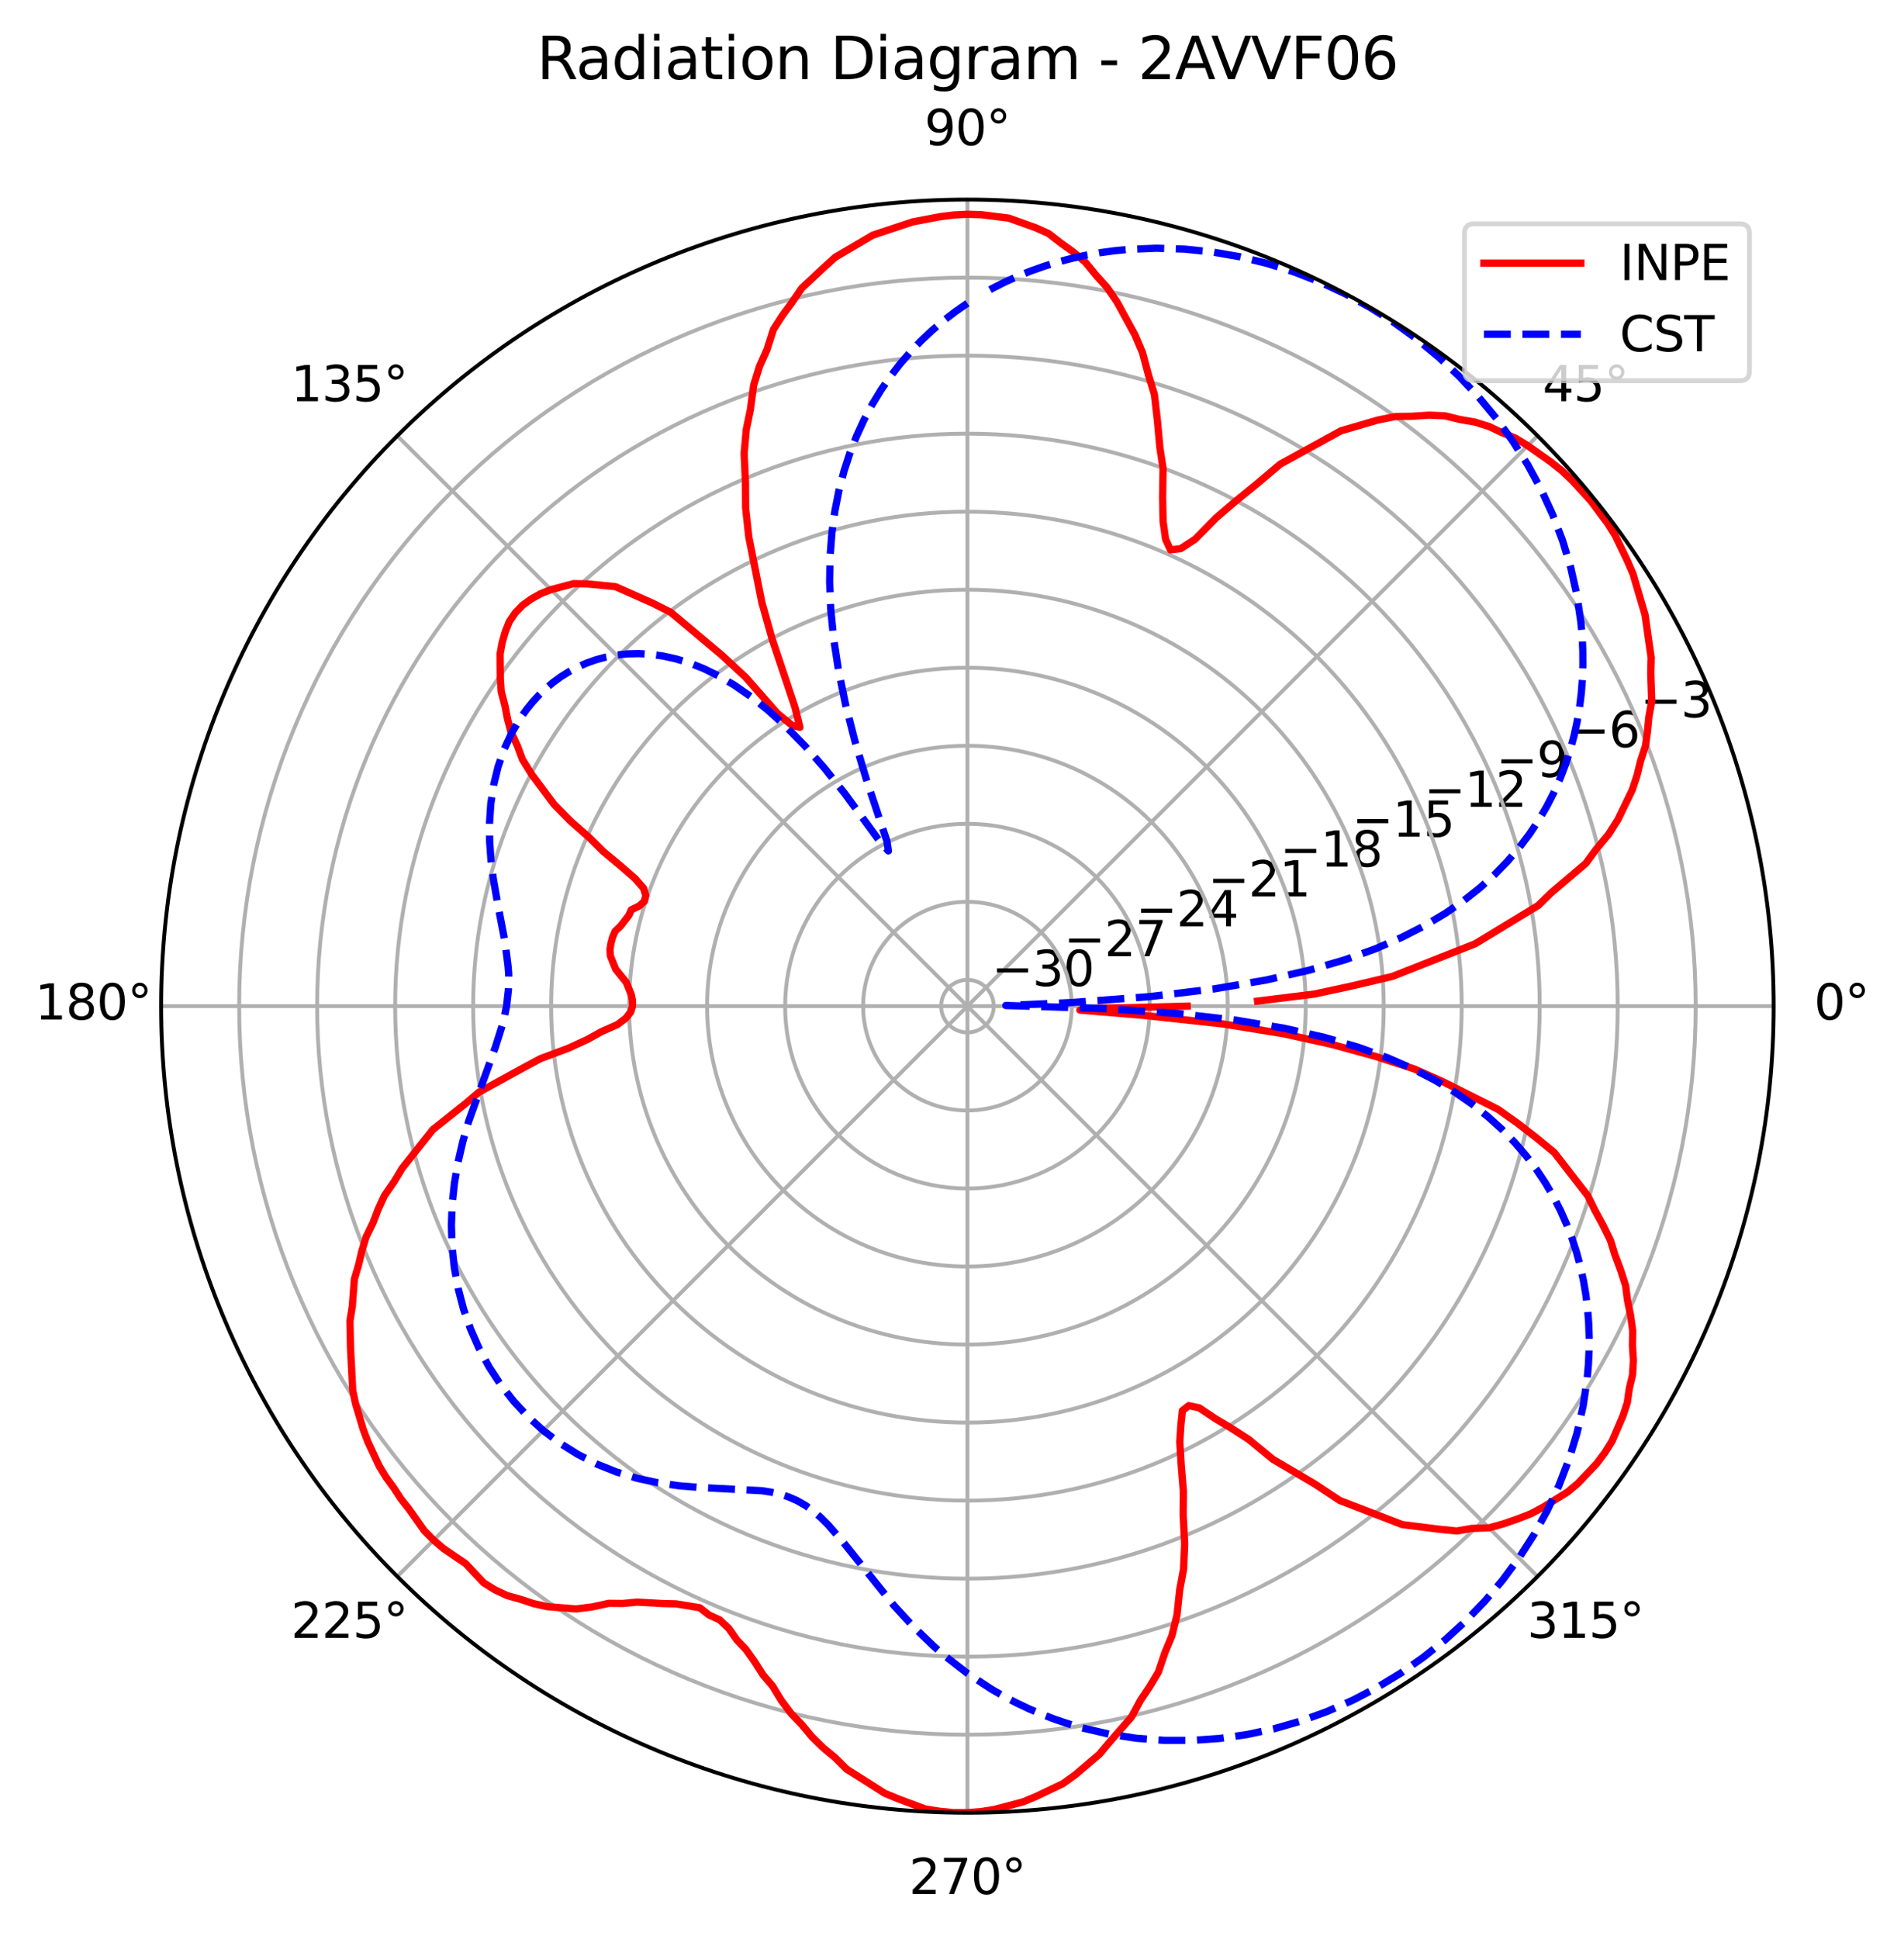 <?xml version="1.0" encoding="utf-8" standalone="no"?>
<!DOCTYPE svg PUBLIC "-//W3C//DTD SVG 1.1//EN"
  "http://www.w3.org/Graphics/SVG/1.1/DTD/svg11.dtd">
<svg xmlns:xlink="http://www.w3.org/1999/xlink" width="392.765pt" height="399.836pt" viewBox="0 0 392.765 399.836" xmlns="http://www.w3.org/2000/svg" version="1.1">
 <defs>
  <style type="text/css">*{stroke-linejoin: round; stroke-linecap: butt}</style>
 </defs>
 <g id="figure_1">
  <g id="patch_1">
   <path d="M 0 399.836 
L 392.765 399.836 
L 392.765 0 
L 0 0 
z
" style="fill: #ffffff"/>
  </g>
  <g id="axes_1">
   <g id="patch_2">
    <path d="M 365.884 207.477 
C 365.884 185.636 361.582 164.008 353.223 143.829 
C 344.865 123.651 332.614 105.315 317.17 89.871 
C 301.726 74.427 283.39 62.176 263.212 53.818 
C 243.033 45.459 221.405 41.157 199.564 41.157 
C 177.723 41.157 156.094 45.459 135.916 53.818 
C 115.737 62.176 97.402 74.427 81.958 89.871 
C 66.514 105.315 54.262 123.651 45.904 143.829 
C 37.546 164.008 33.244 185.636 33.244 207.477 
C 33.244 229.318 37.546 250.947 45.904 271.125 
C 54.262 291.303 66.514 309.639 81.958 325.083 
C 97.402 340.527 115.737 352.779 135.916 361.137 
C 156.094 369.495 177.723 373.797 199.564 373.797 
C 221.405 373.797 243.033 369.495 263.212 361.137 
C 283.39 352.779 301.726 340.527 317.17 325.083 
C 332.614 309.639 344.865 291.303 353.223 271.125 
C 361.582 250.947 365.884 229.318 365.884 207.477 
M 199.564 207.477 
C 199.564 207.477 199.564 207.477 199.564 207.477 
C 199.564 207.477 199.564 207.477 199.564 207.477 
C 199.564 207.477 199.564 207.477 199.564 207.477 
C 199.564 207.477 199.564 207.477 199.564 207.477 
C 199.564 207.477 199.564 207.477 199.564 207.477 
C 199.564 207.477 199.564 207.477 199.564 207.477 
C 199.564 207.477 199.564 207.477 199.564 207.477 
C 199.564 207.477 199.564 207.477 199.564 207.477 
C 199.564 207.477 199.564 207.477 199.564 207.477 
C 199.564 207.477 199.564 207.477 199.564 207.477 
C 199.564 207.477 199.564 207.477 199.564 207.477 
C 199.564 207.477 199.564 207.477 199.564 207.477 
C 199.564 207.477 199.564 207.477 199.564 207.477 
C 199.564 207.477 199.564 207.477 199.564 207.477 
C 199.564 207.477 199.564 207.477 199.564 207.477 
C 199.564 207.477 199.564 207.477 199.564 207.477 
M 365.884 207.477 
z
" style="fill: #ffffff"/>
   </g>
   <g id="matplotlib.axis_1">
    <g id="xtick_1">
     <g id="line2d_1">
      <path d="M 199.564 207.477 
L 365.884 207.477 
" clip-path="url(#p4c7a7aa0ac)" style="fill: none; stroke: #b0b0b0; stroke-width: 0.8; stroke-linecap: square"/>
     </g>
     <g id="text_1">
      <!-- 0° -->
      <g transform="translate(374.202 210.237)scale(0.1 -0.1)">
       <defs>
        <path id="DejaVuSans-30" d="M 2034 4250 
Q 1547 4250 1301 3770 
Q 1056 3291 1056 2328 
Q 1056 1369 1301 889 
Q 1547 409 2034 409 
Q 2525 409 2770 889 
Q 3016 1369 3016 2328 
Q 3016 3291 2770 3770 
Q 2525 4250 2034 4250 
z
M 2034 4750 
Q 2819 4750 3233 4129 
Q 3647 3509 3647 2328 
Q 3647 1150 3233 529 
Q 2819 -91 2034 -91 
Q 1250 -91 836 529 
Q 422 1150 422 2328 
Q 422 3509 836 4129 
Q 1250 4750 2034 4750 
z
" transform="scale(0.016)"/>
        <path id="DejaVuSans-b0" d="M 1600 4347 
Q 1350 4347 1178 4173 
Q 1006 4000 1006 3750 
Q 1006 3503 1178 3333 
Q 1350 3163 1600 3163 
Q 1850 3163 2022 3333 
Q 2194 3503 2194 3750 
Q 2194 3997 2020 4172 
Q 1847 4347 1600 4347 
z
M 1600 4750 
Q 1800 4750 1984 4673 
Q 2169 4597 2303 4453 
Q 2447 4313 2519 4134 
Q 2591 3956 2591 3750 
Q 2591 3338 2302 3052 
Q 2013 2766 1594 2766 
Q 1172 2766 890 3047 
Q 609 3328 609 3750 
Q 609 4169 896 4459 
Q 1184 4750 1600 4750 
z
" transform="scale(0.016)"/>
       </defs>
       <use xlink:href="#DejaVuSans-30"/>
       <use xlink:href="#DejaVuSans-b0" x="63.623"/>
      </g>
     </g>
    </g>
    <g id="xtick_2">
     <g id="line2d_2">
      <path d="M 199.564 207.477 
L 317.17 89.871 
" clip-path="url(#p4c7a7aa0ac)" style="fill: none; stroke: #b0b0b0; stroke-width: 0.8; stroke-linecap: square"/>
     </g>
     <g id="text_2">
      <!-- 45° -->
      <g transform="translate(318.207 82.731)scale(0.1 -0.1)">
       <defs>
        <path id="DejaVuSans-34" d="M 2419 4116 
L 825 1625 
L 2419 1625 
L 2419 4116 
z
M 2253 4666 
L 3047 4666 
L 3047 1625 
L 3713 1625 
L 3713 1100 
L 3047 1100 
L 3047 0 
L 2419 0 
L 2419 1100 
L 313 1100 
L 313 1709 
L 2253 4666 
z
" transform="scale(0.016)"/>
        <path id="DejaVuSans-35" d="M 691 4666 
L 3169 4666 
L 3169 4134 
L 1269 4134 
L 1269 2991 
Q 1406 3038 1543 3061 
Q 1681 3084 1819 3084 
Q 2600 3084 3056 2656 
Q 3513 2228 3513 1497 
Q 3513 744 3044 326 
Q 2575 -91 1722 -91 
Q 1428 -91 1123 -41 
Q 819 9 494 109 
L 494 744 
Q 775 591 1075 516 
Q 1375 441 1709 441 
Q 2250 441 2565 725 
Q 2881 1009 2881 1497 
Q 2881 1984 2565 2268 
Q 2250 2553 1709 2553 
Q 1456 2553 1204 2497 
Q 953 2441 691 2322 
L 691 4666 
z
" transform="scale(0.016)"/>
       </defs>
       <use xlink:href="#DejaVuSans-34"/>
       <use xlink:href="#DejaVuSans-35" x="63.623"/>
       <use xlink:href="#DejaVuSans-b0" x="127.246"/>
      </g>
     </g>
    </g>
    <g id="xtick_3">
     <g id="line2d_3">
      <path d="M 199.564 207.477 
L 199.564 41.157 
" clip-path="url(#p4c7a7aa0ac)" style="fill: none; stroke: #b0b0b0; stroke-width: 0.8; stroke-linecap: square"/>
     </g>
     <g id="text_3">
      <!-- 90° -->
      <g transform="translate(190.701 29.917)scale(0.1 -0.1)">
       <defs>
        <path id="DejaVuSans-39" d="M 703 97 
L 703 672 
Q 941 559 1184 500 
Q 1428 441 1663 441 
Q 2288 441 2617 861 
Q 2947 1281 2994 2138 
Q 2813 1869 2534 1725 
Q 2256 1581 1919 1581 
Q 1219 1581 811 2004 
Q 403 2428 403 3163 
Q 403 3881 828 4315 
Q 1253 4750 1959 4750 
Q 2769 4750 3195 4129 
Q 3622 3509 3622 2328 
Q 3622 1225 3098 567 
Q 2575 -91 1691 -91 
Q 1453 -91 1209 -44 
Q 966 3 703 97 
z
M 1959 2075 
Q 2384 2075 2632 2365 
Q 2881 2656 2881 3163 
Q 2881 3666 2632 3958 
Q 2384 4250 1959 4250 
Q 1534 4250 1286 3958 
Q 1038 3666 1038 3163 
Q 1038 2656 1286 2365 
Q 1534 2075 1959 2075 
z
" transform="scale(0.016)"/>
       </defs>
       <use xlink:href="#DejaVuSans-39"/>
       <use xlink:href="#DejaVuSans-30" x="63.623"/>
       <use xlink:href="#DejaVuSans-b0" x="127.246"/>
      </g>
     </g>
    </g>
    <g id="xtick_4">
     <g id="line2d_4">
      <path d="M 199.564 207.477 
L 81.958 89.871 
" clip-path="url(#p4c7a7aa0ac)" style="fill: none; stroke: #b0b0b0; stroke-width: 0.8; stroke-linecap: square"/>
     </g>
     <g id="text_4">
      <!-- 135° -->
      <g transform="translate(60.015 82.731)scale(0.1 -0.1)">
       <defs>
        <path id="DejaVuSans-31" d="M 794 531 
L 1825 531 
L 1825 4091 
L 703 3866 
L 703 4441 
L 1819 4666 
L 2450 4666 
L 2450 531 
L 3481 531 
L 3481 0 
L 794 0 
L 794 531 
z
" transform="scale(0.016)"/>
        <path id="DejaVuSans-33" d="M 2597 2516 
Q 3050 2419 3304 2112 
Q 3559 1806 3559 1356 
Q 3559 666 3084 287 
Q 2609 -91 1734 -91 
Q 1441 -91 1130 -33 
Q 819 25 488 141 
L 488 750 
Q 750 597 1062 519 
Q 1375 441 1716 441 
Q 2309 441 2620 675 
Q 2931 909 2931 1356 
Q 2931 1769 2642 2001 
Q 2353 2234 1838 2234 
L 1294 2234 
L 1294 2753 
L 1863 2753 
Q 2328 2753 2575 2939 
Q 2822 3125 2822 3475 
Q 2822 3834 2567 4026 
Q 2313 4219 1838 4219 
Q 1578 4219 1281 4162 
Q 984 4106 628 3988 
L 628 4550 
Q 988 4650 1302 4700 
Q 1616 4750 1894 4750 
Q 2613 4750 3031 4423 
Q 3450 4097 3450 3541 
Q 3450 3153 3228 2886 
Q 3006 2619 2597 2516 
z
" transform="scale(0.016)"/>
       </defs>
       <use xlink:href="#DejaVuSans-31"/>
       <use xlink:href="#DejaVuSans-33" x="63.623"/>
       <use xlink:href="#DejaVuSans-35" x="127.246"/>
       <use xlink:href="#DejaVuSans-b0" x="190.869"/>
      </g>
     </g>
    </g>
    <g id="xtick_5">
     <g id="line2d_5">
      <path d="M 199.564 207.477 
L 33.244 207.477 
" clip-path="url(#p4c7a7aa0ac)" style="fill: none; stroke: #b0b0b0; stroke-width: 0.8; stroke-linecap: square"/>
     </g>
     <g id="text_5">
      <!-- 180° -->
      <g transform="translate(7.2 210.237)scale(0.1 -0.1)">
       <defs>
        <path id="DejaVuSans-38" d="M 2034 2216 
Q 1584 2216 1326 1975 
Q 1069 1734 1069 1313 
Q 1069 891 1326 650 
Q 1584 409 2034 409 
Q 2484 409 2743 651 
Q 3003 894 3003 1313 
Q 3003 1734 2745 1975 
Q 2488 2216 2034 2216 
z
M 1403 2484 
Q 997 2584 770 2862 
Q 544 3141 544 3541 
Q 544 4100 942 4425 
Q 1341 4750 2034 4750 
Q 2731 4750 3128 4425 
Q 3525 4100 3525 3541 
Q 3525 3141 3298 2862 
Q 3072 2584 2669 2484 
Q 3125 2378 3379 2068 
Q 3634 1759 3634 1313 
Q 3634 634 3220 271 
Q 2806 -91 2034 -91 
Q 1263 -91 848 271 
Q 434 634 434 1313 
Q 434 1759 690 2068 
Q 947 2378 1403 2484 
z
M 1172 3481 
Q 1172 3119 1398 2916 
Q 1625 2713 2034 2713 
Q 2441 2713 2670 2916 
Q 2900 3119 2900 3481 
Q 2900 3844 2670 4047 
Q 2441 4250 2034 4250 
Q 1625 4250 1398 4047 
Q 1172 3844 1172 3481 
z
" transform="scale(0.016)"/>
       </defs>
       <use xlink:href="#DejaVuSans-31"/>
       <use xlink:href="#DejaVuSans-38" x="63.623"/>
       <use xlink:href="#DejaVuSans-30" x="127.246"/>
       <use xlink:href="#DejaVuSans-b0" x="190.869"/>
      </g>
     </g>
    </g>
    <g id="xtick_6">
     <g id="line2d_6">
      <path d="M 199.564 207.477 
L 81.958 325.083 
" clip-path="url(#p4c7a7aa0ac)" style="fill: none; stroke: #b0b0b0; stroke-width: 0.8; stroke-linecap: square"/>
     </g>
     <g id="text_6">
      <!-- 225° -->
      <g transform="translate(60.015 337.742)scale(0.1 -0.1)">
       <defs>
        <path id="DejaVuSans-32" d="M 1228 531 
L 3431 531 
L 3431 0 
L 469 0 
L 469 531 
Q 828 903 1448 1529 
Q 2069 2156 2228 2338 
Q 2531 2678 2651 2914 
Q 2772 3150 2772 3378 
Q 2772 3750 2511 3984 
Q 2250 4219 1831 4219 
Q 1534 4219 1204 4116 
Q 875 4013 500 3803 
L 500 4441 
Q 881 4594 1212 4672 
Q 1544 4750 1819 4750 
Q 2544 4750 2975 4387 
Q 3406 4025 3406 3419 
Q 3406 3131 3298 2873 
Q 3191 2616 2906 2266 
Q 2828 2175 2409 1742 
Q 1991 1309 1228 531 
z
" transform="scale(0.016)"/>
       </defs>
       <use xlink:href="#DejaVuSans-32"/>
       <use xlink:href="#DejaVuSans-32" x="63.623"/>
       <use xlink:href="#DejaVuSans-35" x="127.246"/>
       <use xlink:href="#DejaVuSans-b0" x="190.869"/>
      </g>
     </g>
    </g>
    <g id="xtick_7">
     <g id="line2d_7">
      <path d="M 199.564 207.477 
L 199.564 373.797 
" clip-path="url(#p4c7a7aa0ac)" style="fill: none; stroke: #b0b0b0; stroke-width: 0.8; stroke-linecap: square"/>
     </g>
     <g id="text_7">
      <!-- 270° -->
      <g transform="translate(187.52 390.557)scale(0.1 -0.1)">
       <defs>
        <path id="DejaVuSans-37" d="M 525 4666 
L 3525 4666 
L 3525 4397 
L 1831 0 
L 1172 0 
L 2766 4134 
L 525 4134 
L 525 4666 
z
" transform="scale(0.016)"/>
       </defs>
       <use xlink:href="#DejaVuSans-32"/>
       <use xlink:href="#DejaVuSans-37" x="63.623"/>
       <use xlink:href="#DejaVuSans-30" x="127.246"/>
       <use xlink:href="#DejaVuSans-b0" x="190.869"/>
      </g>
     </g>
    </g>
    <g id="xtick_8">
     <g id="line2d_8">
      <path d="M 199.564 207.477 
L 317.17 325.083 
" clip-path="url(#p4c7a7aa0ac)" style="fill: none; stroke: #b0b0b0; stroke-width: 0.8; stroke-linecap: square"/>
     </g>
     <g id="text_8">
      <!-- 315° -->
      <g transform="translate(315.025 337.742)scale(0.1 -0.1)">
       <use xlink:href="#DejaVuSans-33"/>
       <use xlink:href="#DejaVuSans-31" x="63.623"/>
       <use xlink:href="#DejaVuSans-35" x="127.246"/>
       <use xlink:href="#DejaVuSans-b0" x="190.869"/>
      </g>
     </g>
    </g>
   </g>
   <g id="matplotlib.axis_2">
    <g id="ytick_1">
     <g id="line2d_9">
      <path d="M 204.99 207.477 
C 204.99 206.765 204.85 206.059 204.577 205.401 
C 204.304 204.742 203.904 204.144 203.401 203.64 
C 202.897 203.136 202.299 202.737 201.64 202.464 
C 200.982 202.191 200.276 202.051 199.564 202.051 
C 198.851 202.051 198.146 202.191 197.487 202.464 
C 196.829 202.737 196.231 203.136 195.727 203.64 
C 195.223 204.144 194.823 204.742 194.551 205.401 
C 194.278 206.059 194.138 206.765 194.138 207.477 
C 194.138 208.19 194.278 208.895 194.551 209.554 
C 194.823 210.212 195.223 210.81 195.727 211.314 
C 196.231 211.818 196.829 212.218 197.487 212.49 
C 198.146 212.763 198.851 212.903 199.564 212.903 
C 200.276 212.903 200.982 212.763 201.64 212.49 
C 202.299 212.218 202.897 211.818 203.401 211.314 
C 203.904 210.81 204.304 210.212 204.577 209.554 
C 204.85 208.895 204.99 208.19 204.99 207.477 
" clip-path="url(#p4c7a7aa0ac)" style="fill: none; stroke: #b0b0b0; stroke-width: 0.8; stroke-linecap: square"/>
     </g>
     <g id="text_9">
      <!-- −30 -->
      <g transform="translate(204.577 203.321)scale(0.1 -0.1)">
       <defs>
        <path id="DejaVuSans-2212" d="M 678 2272 
L 4684 2272 
L 4684 1741 
L 678 1741 
L 678 2272 
z
" transform="scale(0.016)"/>
       </defs>
       <use xlink:href="#DejaVuSans-2212"/>
       <use xlink:href="#DejaVuSans-33" x="83.789"/>
       <use xlink:href="#DejaVuSans-30" x="147.412"/>
      </g>
     </g>
    </g>
    <g id="ytick_2">
     <g id="line2d_10">
      <path d="M 221.079 207.477 
C 221.079 204.652 220.523 201.854 219.442 199.244 
C 218.36 196.633 216.775 194.261 214.778 192.263 
C 212.78 190.266 210.408 188.681 207.797 187.599 
C 205.187 186.518 202.389 185.962 199.564 185.962 
C 196.738 185.962 193.94 186.518 191.33 187.599 
C 188.72 188.681 186.348 190.266 184.35 192.263 
C 182.352 194.261 180.767 196.633 179.686 199.244 
C 178.605 201.854 178.048 204.652 178.048 207.477 
C 178.048 210.303 178.605 213.101 179.686 215.711 
C 180.767 218.321 182.352 220.693 184.35 222.691 
C 186.348 224.689 188.72 226.274 191.33 227.355 
C 193.94 228.436 196.738 228.993 199.564 228.993 
C 202.389 228.993 205.187 228.436 207.797 227.355 
C 210.408 226.274 212.78 224.689 214.778 222.691 
C 216.775 220.693 218.36 218.321 219.442 215.711 
C 220.523 213.101 221.079 210.303 221.079 207.477 
" clip-path="url(#p4c7a7aa0ac)" style="fill: none; stroke: #b0b0b0; stroke-width: 0.8; stroke-linecap: square"/>
     </g>
     <g id="text_10">
      <!-- −27 -->
      <g transform="translate(219.442 197.164)scale(0.1 -0.1)">
       <use xlink:href="#DejaVuSans-2212"/>
       <use xlink:href="#DejaVuSans-32" x="83.789"/>
       <use xlink:href="#DejaVuSans-37" x="147.412"/>
      </g>
     </g>
    </g>
    <g id="ytick_3">
     <g id="line2d_11">
      <path d="M 237.169 207.477 
C 237.169 202.539 236.196 197.649 234.306 193.086 
C 232.416 188.524 229.646 184.378 226.154 180.886 
C 222.663 177.395 218.517 174.625 213.955 172.735 
C 209.392 170.845 204.502 169.872 199.564 169.872 
C 194.626 169.872 189.735 170.845 185.173 172.735 
C 180.611 174.625 176.465 177.395 172.973 180.886 
C 169.481 184.378 166.711 188.524 164.821 193.086 
C 162.932 197.649 161.959 202.539 161.959 207.477 
C 161.959 212.415 162.932 217.306 164.821 221.868 
C 166.711 226.43 169.481 230.576 172.973 234.068 
C 176.465 237.56 180.611 240.33 185.173 242.22 
C 189.735 244.109 194.626 245.082 199.564 245.082 
C 204.502 245.082 209.392 244.109 213.955 242.22 
C 218.517 240.33 222.663 237.56 226.154 234.068 
C 229.646 230.576 232.416 226.43 234.306 221.868 
C 236.196 217.306 237.169 212.415 237.169 207.477 
" clip-path="url(#p4c7a7aa0ac)" style="fill: none; stroke: #b0b0b0; stroke-width: 0.8; stroke-linecap: square"/>
     </g>
     <g id="text_11">
      <!-- −24 -->
      <g transform="translate(234.306 191.007)scale(0.1 -0.1)">
       <use xlink:href="#DejaVuSans-2212"/>
       <use xlink:href="#DejaVuSans-32" x="83.789"/>
       <use xlink:href="#DejaVuSans-34" x="147.412"/>
      </g>
     </g>
    </g>
    <g id="ytick_4">
     <g id="line2d_12">
      <path d="M 253.258 207.477 
C 253.258 200.426 251.869 193.444 249.171 186.929 
C 246.472 180.415 242.517 174.495 237.531 169.51 
C 232.545 164.524 226.626 160.568 220.112 157.87 
C 213.597 155.172 206.615 153.783 199.564 153.783 
C 192.513 153.783 185.53 155.172 179.016 157.87 
C 172.501 160.568 166.582 164.524 161.596 169.51 
C 156.61 174.495 152.655 180.415 149.957 186.929 
C 147.258 193.444 145.869 200.426 145.869 207.477 
C 145.869 214.528 147.258 221.511 149.957 228.025 
C 152.655 234.539 156.61 240.459 161.596 245.445 
C 166.582 250.431 172.501 254.386 179.016 257.084 
C 185.53 259.783 192.513 261.171 199.564 261.171 
C 206.615 261.171 213.597 259.783 220.112 257.084 
C 226.626 254.386 232.545 250.431 237.531 245.445 
C 242.517 240.459 246.472 234.539 249.171 228.025 
C 251.869 221.511 253.258 214.528 253.258 207.477 
" clip-path="url(#p4c7a7aa0ac)" style="fill: none; stroke: #b0b0b0; stroke-width: 0.8; stroke-linecap: square"/>
     </g>
     <g id="text_12">
      <!-- −21 -->
      <g transform="translate(249.171 184.85)scale(0.1 -0.1)">
       <use xlink:href="#DejaVuSans-2212"/>
       <use xlink:href="#DejaVuSans-32" x="83.789"/>
       <use xlink:href="#DejaVuSans-31" x="147.412"/>
      </g>
     </g>
    </g>
    <g id="ytick_5">
     <g id="line2d_13">
      <path d="M 269.347 207.477 
C 269.347 198.313 267.542 189.238 264.035 180.772 
C 260.529 172.306 255.388 164.613 248.908 158.133 
C 242.428 151.653 234.735 146.512 226.269 143.005 
C 217.802 139.499 208.728 137.694 199.564 137.694 
C 190.4 137.694 181.325 139.499 172.859 143.005 
C 164.392 146.512 156.699 151.653 150.219 158.133 
C 143.739 164.613 138.599 172.306 135.092 180.772 
C 131.585 189.238 129.78 198.313 129.78 207.477 
C 129.78 216.641 131.585 225.716 135.092 234.182 
C 138.599 242.649 143.739 250.342 150.219 256.822 
C 156.699 263.302 164.392 268.442 172.859 271.949 
C 181.325 275.456 190.4 277.261 199.564 277.261 
C 208.728 277.261 217.802 275.456 226.269 271.949 
C 234.735 268.442 242.428 263.302 248.908 256.822 
C 255.388 250.342 260.529 242.649 264.035 234.182 
C 267.542 225.716 269.347 216.641 269.347 207.477 
" clip-path="url(#p4c7a7aa0ac)" style="fill: none; stroke: #b0b0b0; stroke-width: 0.8; stroke-linecap: square"/>
     </g>
     <g id="text_13">
      <!-- −18 -->
      <g transform="translate(264.035 178.692)scale(0.1 -0.1)">
       <use xlink:href="#DejaVuSans-2212"/>
       <use xlink:href="#DejaVuSans-31" x="83.789"/>
       <use xlink:href="#DejaVuSans-38" x="147.412"/>
      </g>
     </g>
    </g>
    <g id="ytick_6">
     <g id="line2d_14">
      <path d="M 285.437 207.477 
C 285.437 196.2 283.216 185.033 278.9 174.615 
C 274.585 164.197 268.259 154.73 260.285 146.756 
C 252.311 138.782 242.844 132.456 232.426 128.141 
C 222.008 123.825 210.84 121.604 199.564 121.604 
C 188.287 121.604 177.12 123.825 166.702 128.141 
C 156.283 132.456 146.816 138.782 138.842 146.756 
C 130.868 154.73 124.543 164.197 120.227 174.615 
C 115.912 185.033 113.691 196.2 113.691 207.477 
C 113.691 218.754 115.912 229.921 120.227 240.339 
C 124.543 250.758 130.868 260.225 138.842 268.199 
C 146.816 276.172 156.283 282.498 166.702 286.814 
C 177.12 291.129 188.287 293.35 199.564 293.35 
C 210.84 293.35 222.008 291.129 232.426 286.814 
C 242.844 282.498 252.311 276.172 260.285 268.199 
C 268.259 260.225 274.585 250.758 278.9 240.339 
C 283.216 229.921 285.437 218.754 285.437 207.477 
" clip-path="url(#p4c7a7aa0ac)" style="fill: none; stroke: #b0b0b0; stroke-width: 0.8; stroke-linecap: square"/>
     </g>
     <g id="text_14">
      <!-- −15 -->
      <g transform="translate(278.9 172.535)scale(0.1 -0.1)">
       <use xlink:href="#DejaVuSans-2212"/>
       <use xlink:href="#DejaVuSans-31" x="83.789"/>
       <use xlink:href="#DejaVuSans-35" x="147.412"/>
      </g>
     </g>
    </g>
    <g id="ytick_7">
     <g id="line2d_15">
      <path d="M 301.526 207.477 
C 301.526 194.088 298.889 180.828 293.765 168.458 
C 288.641 156.087 281.13 144.847 271.662 135.379 
C 262.194 125.911 250.953 118.4 238.583 113.276 
C 226.213 108.152 212.953 105.515 199.564 105.515 
C 186.174 105.515 172.915 108.152 160.544 113.276 
C 148.174 118.4 136.933 125.911 127.465 135.379 
C 117.998 144.847 110.487 156.087 105.363 168.458 
C 100.239 180.828 97.601 194.088 97.601 207.477 
C 97.601 220.867 100.239 234.126 105.363 246.497 
C 110.487 258.867 117.998 270.108 127.465 279.576 
C 136.933 289.043 148.174 296.554 160.544 301.678 
C 172.915 306.802 186.174 309.44 199.564 309.44 
C 212.953 309.44 226.213 306.802 238.583 301.678 
C 250.953 296.554 262.194 289.043 271.662 279.576 
C 281.13 270.108 288.641 258.867 293.765 246.497 
C 298.889 234.126 301.526 220.867 301.526 207.477 
" clip-path="url(#p4c7a7aa0ac)" style="fill: none; stroke: #b0b0b0; stroke-width: 0.8; stroke-linecap: square"/>
     </g>
     <g id="text_15">
      <!-- −12 -->
      <g transform="translate(293.765 166.378)scale(0.1 -0.1)">
       <use xlink:href="#DejaVuSans-2212"/>
       <use xlink:href="#DejaVuSans-31" x="83.789"/>
       <use xlink:href="#DejaVuSans-32" x="147.412"/>
      </g>
     </g>
    </g>
    <g id="ytick_8">
     <g id="line2d_16">
      <path d="M 317.616 207.477 
C 317.616 191.975 314.562 176.623 308.629 162.301 
C 302.697 147.978 294.001 134.964 283.039 124.002 
C 272.077 113.04 259.063 104.344 244.74 98.412 
C 230.418 92.479 215.066 89.425 199.564 89.425 
C 184.061 89.425 168.71 92.479 154.387 98.412 
C 140.065 104.344 127.05 113.04 116.088 124.002 
C 105.127 134.964 96.431 147.978 90.498 162.301 
C 84.566 176.623 81.512 191.975 81.512 207.477 
C 81.512 222.98 84.566 238.331 90.498 252.654 
C 96.431 266.976 105.127 279.991 116.088 290.952 
C 127.05 301.914 140.065 310.61 154.387 316.543 
C 168.71 322.475 184.061 325.529 199.564 325.529 
C 215.066 325.529 230.418 322.475 244.74 316.543 
C 259.063 310.61 272.077 301.914 283.039 290.952 
C 294.001 279.991 302.697 266.976 308.629 252.654 
C 314.562 238.331 317.616 222.98 317.616 207.477 
" clip-path="url(#p4c7a7aa0ac)" style="fill: none; stroke: #b0b0b0; stroke-width: 0.8; stroke-linecap: square"/>
     </g>
     <g id="text_16">
      <!-- −9 -->
      <g transform="translate(308.629 160.221)scale(0.1 -0.1)">
       <use xlink:href="#DejaVuSans-2212"/>
       <use xlink:href="#DejaVuSans-39" x="83.789"/>
      </g>
     </g>
    </g>
    <g id="ytick_9">
     <g id="line2d_17">
      <path d="M 333.705 207.477 
C 333.705 189.862 330.235 172.418 323.494 156.144 
C 316.753 139.869 306.872 125.081 294.416 112.625 
C 281.96 100.169 267.172 90.288 250.897 83.547 
C 234.623 76.806 217.179 73.336 199.564 73.336 
C 181.948 73.336 164.505 76.806 148.23 83.547 
C 131.956 90.288 117.167 100.169 104.712 112.625 
C 92.256 125.081 82.374 139.869 75.633 156.144 
C 68.892 172.418 65.423 189.862 65.423 207.477 
C 65.423 225.092 68.892 242.536 75.633 258.811 
C 82.374 275.085 92.256 289.873 104.712 302.329 
C 117.167 314.785 131.956 324.666 148.23 331.408 
C 164.505 338.149 181.948 341.618 199.564 341.618 
C 217.179 341.618 234.623 338.149 250.897 331.408 
C 267.172 324.666 281.96 314.785 294.416 302.329 
C 306.872 289.873 316.753 275.085 323.494 258.811 
C 330.235 242.536 333.705 225.092 333.705 207.477 
" clip-path="url(#p4c7a7aa0ac)" style="fill: none; stroke: #b0b0b0; stroke-width: 0.8; stroke-linecap: square"/>
     </g>
     <g id="text_17">
      <!-- −6 -->
      <g transform="translate(323.494 154.064)scale(0.1 -0.1)">
       <defs>
        <path id="DejaVuSans-36" d="M 2113 2584 
Q 1688 2584 1439 2293 
Q 1191 2003 1191 1497 
Q 1191 994 1439 701 
Q 1688 409 2113 409 
Q 2538 409 2786 701 
Q 3034 994 3034 1497 
Q 3034 2003 2786 2293 
Q 2538 2584 2113 2584 
z
M 3366 4563 
L 3366 3988 
Q 3128 4100 2886 4159 
Q 2644 4219 2406 4219 
Q 1781 4219 1451 3797 
Q 1122 3375 1075 2522 
Q 1259 2794 1537 2939 
Q 1816 3084 2150 3084 
Q 2853 3084 3261 2657 
Q 3669 2231 3669 1497 
Q 3669 778 3244 343 
Q 2819 -91 2113 -91 
Q 1303 -91 875 529 
Q 447 1150 447 2328 
Q 447 3434 972 4092 
Q 1497 4750 2381 4750 
Q 2619 4750 2861 4703 
Q 3103 4656 3366 4563 
z
" transform="scale(0.016)"/>
       </defs>
       <use xlink:href="#DejaVuSans-2212"/>
       <use xlink:href="#DejaVuSans-36" x="83.789"/>
      </g>
     </g>
    </g>
    <g id="ytick_10">
     <g id="line2d_18">
      <path d="M 349.794 207.477 
C 349.794 187.749 345.908 168.213 338.359 149.986 
C 330.809 131.76 319.743 115.198 305.793 101.248 
C 291.843 87.298 275.281 76.232 257.055 68.682 
C 238.828 61.133 219.292 57.247 199.564 57.247 
C 179.836 57.247 160.299 61.133 142.073 68.682 
C 123.847 76.232 107.285 87.298 93.335 101.248 
C 79.385 115.198 68.318 131.76 60.769 149.986 
C 53.219 168.213 49.333 187.749 49.333 207.477 
C 49.333 227.205 53.219 246.742 60.769 264.968 
C 68.318 283.194 79.385 299.756 93.335 313.706 
C 107.285 327.656 123.847 338.723 142.073 346.272 
C 160.299 353.822 179.836 357.708 199.564 357.708 
C 219.292 357.708 238.828 353.822 257.055 346.272 
C 275.281 338.723 291.843 327.656 305.793 313.706 
C 319.743 299.756 330.809 283.194 338.359 264.968 
C 345.908 246.742 349.794 227.205 349.794 207.477 
" clip-path="url(#p4c7a7aa0ac)" style="fill: none; stroke: #b0b0b0; stroke-width: 0.8; stroke-linecap: square"/>
     </g>
     <g id="text_18">
      <!-- −3 -->
      <g transform="translate(338.359 147.907)scale(0.1 -0.1)">
       <use xlink:href="#DejaVuSans-2212"/>
       <use xlink:href="#DejaVuSans-33" x="83.789"/>
      </g>
     </g>
    </g>
   </g>
   <g id="line2d_19">
    <path d="M 244.886 207.477 
L 226.213 207.942 
L 222.76 208.287 
L 235.907 209.382 
L 252.437 211.174 
L 264.915 213.195 
L 274.806 215.385 
L 283.62 217.798 
L 291.755 220.434 
L 297.527 222.993 
L 308.998 228.749 
L 313.016 231.592 
L 316.842 234.553 
L 320.629 237.662 
L 327.562 246.61 
L 328.986 249.529 
L 330.656 252.616 
L 332.202 255.754 
L 333.127 258.747 
L 334.315 261.92 
L 335.339 265.11 
L 335.719 268.097 
L 336.37 271.271 
L 336.803 274.413 
L 336.746 277.375 
L 336.945 280.524 
L 336.765 283.529 
L 336.105 286.309 
L 335.678 289.263 
L 334.785 291.973 
L 332.545 297.174 
L 331.056 299.549 
L 329.377 301.792 
L 325.504 305.872 
L 323.325 307.697 
L 318.376 310.759 
L 315.806 312.142 
L 312.981 313.241 
L 310.115 314.235 
L 307.143 315.056 
L 303.569 315.178 
L 300.485 315.702 
L 296.657 315.31 
L 289.27 314.385 
L 276.383 309.42 
L 271.093 305.929 
L 262.608 300.945 
L 257.576 296.809 
L 253.911 294.451 
L 250.659 292.513 
L 247.391 290.317 
L 245.226 289.854 
L 243.91 290.88 
L 243.597 293.897 
L 243.372 297.298 
L 243.661 302.045 
L 244.116 307.543 
L 244.068 312.323 
L 244.381 318.405 
L 244.143 323.611 
L 243.359 327.804 
L 242.796 333.032 
L 241.748 337.308 
L 240.313 340.763 
L 238.945 344.815 
L 237.16 347.787 
L 235.257 350.633 
L 233.407 354.066 
L 229.029 359.065 
L 226.768 361.758 
L 221.835 365.949 
L 219.25 367.809 
L 213.818 370.402 
L 211.038 371.562 
L 205.346 373.069 
L 202.463 373.552 
L 199.564 373.776 
L 196.661 373.772 
L 193.767 373.487 
L 190.887 373.034 
L 185.263 370.931 
L 182.504 369.787 
L 174.645 364.805 
L 172.243 362.418 
L 169.832 360.433 
L 167.53 358.186 
L 165.369 355.592 
L 163.196 353.339 
L 161.193 350.677 
L 159.364 347.671 
L 157.403 345.379 
L 155.649 342.633 
L 153.882 340.147 
L 151.999 338.16 
L 150.316 335.773 
L 148.438 334.019 
L 146.27 333.028 
L 144.336 331.521 
L 139.453 330.723 
L 136.797 330.663 
L 131.447 330.363 
L 128.455 330.642 
L 125.576 330.614 
L 122.156 331.355 
L 118.846 331.771 
L 112.863 331.299 
L 110.056 330.674 
L 107.39 329.795 
L 104.609 329.013 
L 102.098 327.838 
L 99.778 326.398 
L 96.058 322.432 
L 91.524 319.356 
L 89.448 317.593 
L 87.539 315.659 
L 84.377 311.191 
L 82.698 309.067 
L 81.21 306.788 
L 79.62 304.606 
L 78.214 302.286 
L 75.894 297.328 
L 74.925 294.75 
L 73.336 289.451 
L 72.761 286.712 
L 72.306 278.017 
L 72.187 272.379 
L 72.674 269.365 
L 73.1 263.782 
L 73.978 260.785 
L 74.648 257.946 
L 75.509 255.097 
L 76.964 252.1 
L 78.02 249.328 
L 79.302 246.553 
L 81.321 243.628 
L 82.961 240.913 
L 89.277 232.939 
L 95.979 227.612 
L 98.744 225.254 
L 107.548 220.409 
L 111.515 218.288 
L 117.297 216.124 
L 121.198 214.333 
L 124.017 212.76 
L 127.401 211.259 
L 129.131 209.937 
L 130.102 208.69 
L 130.472 207.477 
L 130.456 206.271 
L 130.208 205.055 
L 129.185 202.556 
L 127.005 199.851 
L 125.908 197.126 
L 125.824 195.798 
L 126.023 194.51 
L 126.371 193.25 
L 126.888 192.029 
L 128.02 190.96 
L 129.718 188.762 
L 130.241 187.599 
L 131.901 186.791 
L 132.935 185.828 
L 133.207 184.629 
L 132.749 183.159 
L 131.005 181.16 
L 128.059 178.587 
L 124.447 175.592 
L 121.624 172.776 
L 117.649 169.279 
L 114.317 165.9 
L 109.678 159.684 
L 107.759 156.589 
L 106.766 153.9 
L 105.403 150.899 
L 104.671 148.182 
L 104.164 145.524 
L 103.397 142.612 
L 103.217 140.015 
L 103.163 134.834 
L 103.592 132.496 
L 104.227 130.275 
L 105.059 128.179 
L 106.276 126.383 
L 107.773 124.828 
L 109.551 123.539 
L 111.5 122.435 
L 113.673 121.586 
L 118.317 120.351 
L 121.167 120.409 
L 126.981 120.976 
L 134.643 124.383 
L 138.363 126.261 
L 148.863 135.069 
L 153.817 139.655 
L 160.339 147.076 
L 163.385 149.58 
L 165.015 149.978 
L 163.999 145.877 
L 159.234 131.627 
L 157.167 124.269 
L 154.473 110.781 
L 153.81 104.712 
L 153.783 99.624 
L 153.506 93.481 
L 153.939 88.619 
L 154.794 84.475 
L 155.469 79.417 
L 156.687 75.515 
L 158.192 72.155 
L 159.547 67.923 
L 161.399 65.044 
L 163.382 62.36 
L 165.384 59.43 
L 169.955 55.153 
L 172.33 53.027 
L 180.043 48.492 
L 188.256 45.762 
L 193.879 44.689 
L 196.716 44.33 
L 199.564 44.187 
L 202.413 44.271 
L 208.08 44.979 
L 213.608 46.951 
L 216.309 48.159 
L 218.881 50.153 
L 221.418 51.974 
L 223.866 54.037 
L 226.133 56.798 
L 228.369 59.285 
L 230.427 62.276 
L 234.093 68.989 
L 235.676 72.706 
L 236.896 77.285 
L 238.129 81.336 
L 238.765 86.828 
L 239.253 92.211 
L 239.918 96.605 
L 239.825 102.594 
L 239.931 107.564 
L 240.439 111.181 
L 241.45 113.399 
L 243.555 113.138 
L 246.518 111.206 
L 250.872 106.779 
L 254.968 103.277 
L 259.246 99.808 
L 264.09 95.715 
L 276.607 88.842 
L 284.182 86.63 
L 287.902 85.89 
L 291.221 85.844 
L 294.779 85.607 
L 298.13 85.758 
L 301.081 86.494 
L 304.26 87.038 
L 307.179 87.959 
L 309.844 89.216 
L 312.655 90.367 
L 315.141 91.9 
L 319.904 95.258 
L 322.183 97.07 
L 324.29 99.055 
L 328.189 103.318 
L 331.643 107.948 
L 333.182 110.398 
L 335.702 115.651 
L 336.856 118.318 
L 338.524 123.982 
L 339.351 126.771 
L 340.189 132.706 
L 340.612 135.61 
L 340.524 138.726 
L 340.721 144.63 
L 340.142 147.805 
L 339.85 150.798 
L 339.441 153.783 
L 338.421 156.937 
L 337.69 159.917 
L 336.693 162.921 
L 333.757 168.998 
L 331.823 172.038 
L 329.252 175.142 
L 327.142 178.023 
L 320.037 184.059 
L 317.312 186.715 
L 304.301 194.617 
L 287.223 201.347 
L 278.817 203.324 
L 271.149 204.977 
L 259.411 206.433 
L 259.411 206.433 
" clip-path="url(#p4c7a7aa0ac)" style="fill: none; stroke: #ff0000; stroke-width: 1.5; stroke-linecap: square"/>
   </g>
   <g id="line2d_20">
    <path d="M 199.564 62.535 
L 197.064 64.267 
L 194.628 66.139 
L 192.262 68.153 
L 189.972 70.308 
L 187.765 72.612 
L 185.647 75.068 
L 183.627 77.684 
L 181.713 80.462 
L 179.915 83.42 
L 178.242 86.555 
L 176.706 89.883 
L 175.32 93.421 
L 174.098 97.175 
L 173.058 101.17 
L 172.218 105.42 
L 171.601 109.959 
L 171.235 114.817 
L 171.146 120.018 
L 171.37 125.598 
L 171.964 131.646 
L 172.97 138.198 
L 174.417 145.236 
L 176.331 152.744 
L 178.651 160.507 
L 182.95 173.413 
L 183.258 175.476 
L 181.519 173.54 
L 174.232 163.601 
L 170.072 158.395 
L 166.009 153.778 
L 162.097 149.784 
L 158.367 146.4 
L 154.846 143.614 
L 151.469 141.28 
L 148.255 139.388 
L 145.193 137.885 
L 142.265 136.719 
L 139.488 135.881 
L 136.805 135.281 
L 134.226 134.913 
L 131.767 134.774 
L 129.413 134.834 
L 127.162 135.075 
L 125.011 135.482 
L 122.957 136.041 
L 120.997 136.735 
L 119.135 137.561 
L 117.368 138.507 
L 115.689 139.557 
L 114.107 140.711 
L 112.62 141.961 
L 111.221 143.293 
L 109.917 144.706 
L 108.702 146.19 
L 107.578 147.741 
L 105.609 151.024 
L 103.997 154.503 
L 102.737 158.141 
L 101.827 161.902 
L 101.244 165.743 
L 100.984 169.636 
L 101.006 173.541 
L 101.287 177.431 
L 101.775 181.275 
L 102.762 186.901 
L 104.144 194.067 
L 104.801 199.187 
L 104.939 200.86 
L 104.872 204.17 
L 104.493 207.477 
L 103.8 210.821 
L 102.167 215.998 
L 96.672 231.232 
L 95.481 235.366 
L 94.497 239.599 
L 93.755 243.91 
L 93.288 248.273 
L 93.118 252.661 
L 93.263 257.046 
L 93.724 261.405 
L 94.512 265.708 
L 95.62 269.933 
L 97.058 274.045 
L 98.811 278.025 
L 100.876 281.844 
L 103.248 285.472 
L 105.911 288.888 
L 108.853 292.067 
L 112.061 294.98 
L 115.519 297.604 
L 119.208 299.915 
L 123.101 301.901 
L 127.179 303.535 
L 131.4 304.825 
L 135.735 305.764 
L 140.133 306.387 
L 144.541 306.741 
L 157.151 307.396 
L 159.074 307.694 
L 160.933 308.115 
L 162.722 308.698 
L 164.449 309.458 
L 166.118 310.412 
L 167.738 311.575 
L 169.323 312.939 
L 170.888 314.497 
L 174.021 318.114 
L 184.391 331.053 
L 188.373 335.386 
L 192.645 339.496 
L 194.886 341.44 
L 199.564 345.062 
L 204.481 348.295 
L 207.02 349.757 
L 209.608 351.114 
L 212.24 352.366 
L 214.912 353.507 
L 217.621 354.54 
L 220.362 355.463 
L 223.131 356.277 
L 228.74 357.576 
L 234.416 358.439 
L 240.13 358.873 
L 245.853 358.883 
L 251.559 358.483 
L 257.221 357.678 
L 262.813 356.483 
L 268.31 354.904 
L 273.688 352.955 
L 278.928 350.655 
L 284.007 348.014 
L 288.901 345.044 
L 293.592 341.764 
L 298.06 338.186 
L 302.288 334.331 
L 306.255 330.212 
L 309.947 325.849 
L 313.343 321.257 
L 316.429 316.456 
L 319.186 311.463 
L 321.596 306.297 
L 323.641 300.976 
L 325.306 295.523 
L 326.569 289.955 
L 327.408 284.294 
L 327.662 281.435 
L 327.801 278.56 
L 327.82 275.672 
L 327.719 272.776 
L 327.49 269.871 
L 327.13 266.962 
L 326.635 264.053 
L 325.999 261.146 
L 325.215 258.244 
L 324.275 255.349 
L 323.171 252.467 
L 321.899 249.601 
L 320.437 246.751 
L 318.786 243.927 
L 316.924 241.13 
L 314.836 238.364 
L 312.501 235.636 
L 309.892 232.948 
L 306.983 230.31 
L 303.733 227.726 
L 300.104 225.205 
L 296.023 222.755 
L 291.426 220.388 
L 286.207 218.116 
L 280.193 215.952 
L 273.222 213.921 
L 264.978 212.051 
L 255.086 210.387 
L 242.854 208.989 
L 227.752 207.969 
L 207.483 207.339 
L 221.147 206.723 
L 237.197 205.505 
L 250.479 203.917 
L 261.201 202.085 
L 270.005 200.073 
L 277.424 197.917 
L 283.725 195.649 
L 289.173 193.284 
L 293.982 190.829 
L 298.2 188.304 
L 301.953 185.714 
L 305.293 183.068 
L 308.281 180.371 
L 310.951 177.631 
L 313.336 174.853 
L 315.468 172.042 
L 317.367 169.201 
L 319.044 166.337 
L 320.525 163.451 
L 321.821 160.547 
L 322.938 157.631 
L 323.891 154.704 
L 324.685 151.77 
L 325.327 148.833 
L 325.832 145.892 
L 326.195 142.955 
L 326.423 140.025 
L 326.53 137.098 
L 326.51 134.185 
L 326.373 131.283 
L 326.12 128.396 
L 325.281 122.68 
L 324.019 117.055 
L 322.356 111.541 
L 320.313 106.157 
L 317.903 100.924 
L 315.15 95.857 
L 312.067 90.977 
L 308.675 86.297 
L 304.986 81.839 
L 301.02 77.62 
L 296.791 73.655 
L 292.32 69.961 
L 287.623 66.553 
L 282.721 63.444 
L 277.631 60.654 
L 272.373 58.197 
L 266.968 56.085 
L 261.436 54.337 
L 255.805 52.956 
L 250.093 51.965 
L 244.327 51.369 
L 238.531 51.187 
L 232.732 51.433 
L 229.841 51.715 
L 226.959 52.108 
L 224.091 52.618 
L 221.24 53.239 
L 218.411 53.976 
L 215.608 54.83 
L 212.833 55.804 
L 210.093 56.899 
L 207.391 58.117 
L 204.733 59.461 
L 202.122 60.932 
L 202.122 60.932 
" clip-path="url(#p4c7a7aa0ac)" style="fill: none; stroke-dasharray: 5.55,2.4; stroke-dashoffset: 0; stroke: #0000ff; stroke-width: 1.5"/>
   </g>
   <g id="patch_3">
    <path d="M 365.884 207.477 
C 365.884 185.636 361.582 164.008 353.223 143.829 
C 344.865 123.651 332.614 105.315 317.17 89.871 
C 301.726 74.427 283.39 62.176 263.212 53.818 
C 243.033 45.459 221.405 41.157 199.564 41.157 
C 177.723 41.157 156.094 45.459 135.916 53.818 
C 115.737 62.176 97.402 74.427 81.958 89.871 
C 66.514 105.315 54.262 123.651 45.904 143.829 
C 37.546 164.008 33.244 185.636 33.244 207.477 
C 33.244 229.318 37.546 250.947 45.904 271.125 
C 54.262 291.303 66.514 309.639 81.958 325.083 
C 97.402 340.527 115.737 352.779 135.916 361.137 
C 156.094 369.495 177.723 373.797 199.564 373.797 
C 221.405 373.797 243.033 369.495 263.212 361.137 
C 283.39 352.779 301.726 340.527 317.17 325.083 
C 332.614 309.639 344.865 291.303 353.223 271.125 
C 361.582 250.947 365.884 229.318 365.884 207.477 
" style="fill: none; stroke: #000000; stroke-width: 0.8; stroke-linejoin: miter; stroke-linecap: square"/>
   </g>
   <g id="text_19">
    <!-- Radiation Diagram - 2AVVF06 -->
    <g transform="translate(110.727 16.318)scale(0.12 -0.12)">
     <defs>
      <path id="DejaVuSans-52" d="M 2841 2188 
Q 3044 2119 3236 1894 
Q 3428 1669 3622 1275 
L 4263 0 
L 3584 0 
L 2988 1197 
Q 2756 1666 2539 1819 
Q 2322 1972 1947 1972 
L 1259 1972 
L 1259 0 
L 628 0 
L 628 4666 
L 2053 4666 
Q 2853 4666 3247 4331 
Q 3641 3997 3641 3322 
Q 3641 2881 3436 2590 
Q 3231 2300 2841 2188 
z
M 1259 4147 
L 1259 2491 
L 2053 2491 
Q 2509 2491 2742 2702 
Q 2975 2913 2975 3322 
Q 2975 3731 2742 3939 
Q 2509 4147 2053 4147 
L 1259 4147 
z
" transform="scale(0.016)"/>
      <path id="DejaVuSans-61" d="M 2194 1759 
Q 1497 1759 1228 1600 
Q 959 1441 959 1056 
Q 959 750 1161 570 
Q 1363 391 1709 391 
Q 2188 391 2477 730 
Q 2766 1069 2766 1631 
L 2766 1759 
L 2194 1759 
z
M 3341 1997 
L 3341 0 
L 2766 0 
L 2766 531 
Q 2569 213 2275 61 
Q 1981 -91 1556 -91 
Q 1019 -91 701 211 
Q 384 513 384 1019 
Q 384 1609 779 1909 
Q 1175 2209 1959 2209 
L 2766 2209 
L 2766 2266 
Q 2766 2663 2505 2880 
Q 2244 3097 1772 3097 
Q 1472 3097 1187 3025 
Q 903 2953 641 2809 
L 641 3341 
Q 956 3463 1253 3523 
Q 1550 3584 1831 3584 
Q 2591 3584 2966 3190 
Q 3341 2797 3341 1997 
z
" transform="scale(0.016)"/>
      <path id="DejaVuSans-64" d="M 2906 2969 
L 2906 4863 
L 3481 4863 
L 3481 0 
L 2906 0 
L 2906 525 
Q 2725 213 2448 61 
Q 2172 -91 1784 -91 
Q 1150 -91 751 415 
Q 353 922 353 1747 
Q 353 2572 751 3078 
Q 1150 3584 1784 3584 
Q 2172 3584 2448 3432 
Q 2725 3281 2906 2969 
z
M 947 1747 
Q 947 1113 1208 752 
Q 1469 391 1925 391 
Q 2381 391 2643 752 
Q 2906 1113 2906 1747 
Q 2906 2381 2643 2742 
Q 2381 3103 1925 3103 
Q 1469 3103 1208 2742 
Q 947 2381 947 1747 
z
" transform="scale(0.016)"/>
      <path id="DejaVuSans-69" d="M 603 3500 
L 1178 3500 
L 1178 0 
L 603 0 
L 603 3500 
z
M 603 4863 
L 1178 4863 
L 1178 4134 
L 603 4134 
L 603 4863 
z
" transform="scale(0.016)"/>
      <path id="DejaVuSans-74" d="M 1172 4494 
L 1172 3500 
L 2356 3500 
L 2356 3053 
L 1172 3053 
L 1172 1153 
Q 1172 725 1289 603 
Q 1406 481 1766 481 
L 2356 481 
L 2356 0 
L 1766 0 
Q 1100 0 847 248 
Q 594 497 594 1153 
L 594 3053 
L 172 3053 
L 172 3500 
L 594 3500 
L 594 4494 
L 1172 4494 
z
" transform="scale(0.016)"/>
      <path id="DejaVuSans-6f" d="M 1959 3097 
Q 1497 3097 1228 2736 
Q 959 2375 959 1747 
Q 959 1119 1226 758 
Q 1494 397 1959 397 
Q 2419 397 2687 759 
Q 2956 1122 2956 1747 
Q 2956 2369 2687 2733 
Q 2419 3097 1959 3097 
z
M 1959 3584 
Q 2709 3584 3137 3096 
Q 3566 2609 3566 1747 
Q 3566 888 3137 398 
Q 2709 -91 1959 -91 
Q 1206 -91 779 398 
Q 353 888 353 1747 
Q 353 2609 779 3096 
Q 1206 3584 1959 3584 
z
" transform="scale(0.016)"/>
      <path id="DejaVuSans-6e" d="M 3513 2113 
L 3513 0 
L 2938 0 
L 2938 2094 
Q 2938 2591 2744 2837 
Q 2550 3084 2163 3084 
Q 1697 3084 1428 2787 
Q 1159 2491 1159 1978 
L 1159 0 
L 581 0 
L 581 3500 
L 1159 3500 
L 1159 2956 
Q 1366 3272 1645 3428 
Q 1925 3584 2291 3584 
Q 2894 3584 3203 3211 
Q 3513 2838 3513 2113 
z
" transform="scale(0.016)"/>
      <path id="DejaVuSans-20" transform="scale(0.016)"/>
      <path id="DejaVuSans-44" d="M 1259 4147 
L 1259 519 
L 2022 519 
Q 2988 519 3436 956 
Q 3884 1394 3884 2338 
Q 3884 3275 3436 3711 
Q 2988 4147 2022 4147 
L 1259 4147 
z
M 628 4666 
L 1925 4666 
Q 3281 4666 3915 4102 
Q 4550 3538 4550 2338 
Q 4550 1131 3912 565 
Q 3275 0 1925 0 
L 628 0 
L 628 4666 
z
" transform="scale(0.016)"/>
      <path id="DejaVuSans-67" d="M 2906 1791 
Q 2906 2416 2648 2759 
Q 2391 3103 1925 3103 
Q 1463 3103 1205 2759 
Q 947 2416 947 1791 
Q 947 1169 1205 825 
Q 1463 481 1925 481 
Q 2391 481 2648 825 
Q 2906 1169 2906 1791 
z
M 3481 434 
Q 3481 -459 3084 -895 
Q 2688 -1331 1869 -1331 
Q 1566 -1331 1297 -1286 
Q 1028 -1241 775 -1147 
L 775 -588 
Q 1028 -725 1275 -790 
Q 1522 -856 1778 -856 
Q 2344 -856 2625 -561 
Q 2906 -266 2906 331 
L 2906 616 
Q 2728 306 2450 153 
Q 2172 0 1784 0 
Q 1141 0 747 490 
Q 353 981 353 1791 
Q 353 2603 747 3093 
Q 1141 3584 1784 3584 
Q 2172 3584 2450 3431 
Q 2728 3278 2906 2969 
L 2906 3500 
L 3481 3500 
L 3481 434 
z
" transform="scale(0.016)"/>
      <path id="DejaVuSans-72" d="M 2631 2963 
Q 2534 3019 2420 3045 
Q 2306 3072 2169 3072 
Q 1681 3072 1420 2755 
Q 1159 2438 1159 1844 
L 1159 0 
L 581 0 
L 581 3500 
L 1159 3500 
L 1159 2956 
Q 1341 3275 1631 3429 
Q 1922 3584 2338 3584 
Q 2397 3584 2469 3576 
Q 2541 3569 2628 3553 
L 2631 2963 
z
" transform="scale(0.016)"/>
      <path id="DejaVuSans-6d" d="M 3328 2828 
Q 3544 3216 3844 3400 
Q 4144 3584 4550 3584 
Q 5097 3584 5394 3201 
Q 5691 2819 5691 2113 
L 5691 0 
L 5113 0 
L 5113 2094 
Q 5113 2597 4934 2840 
Q 4756 3084 4391 3084 
Q 3944 3084 3684 2787 
Q 3425 2491 3425 1978 
L 3425 0 
L 2847 0 
L 2847 2094 
Q 2847 2600 2669 2842 
Q 2491 3084 2119 3084 
Q 1678 3084 1418 2786 
Q 1159 2488 1159 1978 
L 1159 0 
L 581 0 
L 581 3500 
L 1159 3500 
L 1159 2956 
Q 1356 3278 1631 3431 
Q 1906 3584 2284 3584 
Q 2666 3584 2933 3390 
Q 3200 3197 3328 2828 
z
" transform="scale(0.016)"/>
      <path id="DejaVuSans-2d" d="M 313 2009 
L 1997 2009 
L 1997 1497 
L 313 1497 
L 313 2009 
z
" transform="scale(0.016)"/>
      <path id="DejaVuSans-41" d="M 2188 4044 
L 1331 1722 
L 3047 1722 
L 2188 4044 
z
M 1831 4666 
L 2547 4666 
L 4325 0 
L 3669 0 
L 3244 1197 
L 1141 1197 
L 716 0 
L 50 0 
L 1831 4666 
z
" transform="scale(0.016)"/>
      <path id="DejaVuSans-56" d="M 1831 0 
L 50 4666 
L 709 4666 
L 2188 738 
L 3669 4666 
L 4325 4666 
L 2547 0 
L 1831 0 
z
" transform="scale(0.016)"/>
      <path id="DejaVuSans-46" d="M 628 4666 
L 3309 4666 
L 3309 4134 
L 1259 4134 
L 1259 2759 
L 3109 2759 
L 3109 2228 
L 1259 2228 
L 1259 0 
L 628 0 
L 628 4666 
z
" transform="scale(0.016)"/>
     </defs>
     <use xlink:href="#DejaVuSans-52"/>
     <use xlink:href="#DejaVuSans-61" x="67.232"/>
     <use xlink:href="#DejaVuSans-64" x="128.512"/>
     <use xlink:href="#DejaVuSans-69" x="191.988"/>
     <use xlink:href="#DejaVuSans-61" x="219.771"/>
     <use xlink:href="#DejaVuSans-74" x="281.051"/>
     <use xlink:href="#DejaVuSans-69" x="320.26"/>
     <use xlink:href="#DejaVuSans-6f" x="348.043"/>
     <use xlink:href="#DejaVuSans-6e" x="409.225"/>
     <use xlink:href="#DejaVuSans-20" x="472.604"/>
     <use xlink:href="#DejaVuSans-44" x="504.391"/>
     <use xlink:href="#DejaVuSans-69" x="581.393"/>
     <use xlink:href="#DejaVuSans-61" x="609.176"/>
     <use xlink:href="#DejaVuSans-67" x="670.455"/>
     <use xlink:href="#DejaVuSans-72" x="733.932"/>
     <use xlink:href="#DejaVuSans-61" x="775.045"/>
     <use xlink:href="#DejaVuSans-6d" x="836.324"/>
     <use xlink:href="#DejaVuSans-20" x="933.736"/>
     <use xlink:href="#DejaVuSans-2d" x="965.523"/>
     <use xlink:href="#DejaVuSans-20" x="1001.607"/>
     <use xlink:href="#DejaVuSans-32" x="1033.395"/>
     <use xlink:href="#DejaVuSans-41" x="1097.018"/>
     <use xlink:href="#DejaVuSans-56" x="1159.051"/>
     <use xlink:href="#DejaVuSans-56" x="1227.459"/>
     <use xlink:href="#DejaVuSans-46" x="1295.867"/>
     <use xlink:href="#DejaVuSans-30" x="1353.387"/>
     <use xlink:href="#DejaVuSans-36" x="1417.01"/>
    </g>
   </g>
   <g id="legend_1">
    <g id="patch_4">
     <path d="M 304.104 78.513 
L 358.884 78.513 
Q 360.884 78.513 360.884 76.513 
L 360.884 48.157 
Q 360.884 46.157 358.884 46.157 
L 304.104 46.157 
Q 302.104 46.157 302.104 48.157 
L 302.104 76.513 
Q 302.104 78.513 304.104 78.513 
z
" style="fill: #ffffff; opacity: 0.8; stroke: #cccccc; stroke-linejoin: miter"/>
    </g>
    <g id="line2d_21">
     <path d="M 306.104 54.256 
L 316.104 54.256 
L 326.104 54.256 
" style="fill: none; stroke: #ff0000; stroke-width: 1.5; stroke-linecap: square"/>
    </g>
    <g id="text_20">
     <!-- INPE -->
     <g transform="translate(334.104 57.756)scale(0.1 -0.1)">
      <defs>
       <path id="DejaVuSans-49" d="M 628 4666 
L 1259 4666 
L 1259 0 
L 628 0 
L 628 4666 
z
" transform="scale(0.016)"/>
       <path id="DejaVuSans-4e" d="M 628 4666 
L 1478 4666 
L 3547 763 
L 3547 4666 
L 4159 4666 
L 4159 0 
L 3309 0 
L 1241 3903 
L 1241 0 
L 628 0 
L 628 4666 
z
" transform="scale(0.016)"/>
       <path id="DejaVuSans-50" d="M 1259 4147 
L 1259 2394 
L 2053 2394 
Q 2494 2394 2734 2622 
Q 2975 2850 2975 3272 
Q 2975 3691 2734 3919 
Q 2494 4147 2053 4147 
L 1259 4147 
z
M 628 4666 
L 2053 4666 
Q 2838 4666 3239 4311 
Q 3641 3956 3641 3272 
Q 3641 2581 3239 2228 
Q 2838 1875 2053 1875 
L 1259 1875 
L 1259 0 
L 628 0 
L 628 4666 
z
" transform="scale(0.016)"/>
       <path id="DejaVuSans-45" d="M 628 4666 
L 3578 4666 
L 3578 4134 
L 1259 4134 
L 1259 2753 
L 3481 2753 
L 3481 2222 
L 1259 2222 
L 1259 531 
L 3634 531 
L 3634 0 
L 628 0 
L 628 4666 
z
" transform="scale(0.016)"/>
      </defs>
      <use xlink:href="#DejaVuSans-49"/>
      <use xlink:href="#DejaVuSans-4e" x="29.492"/>
      <use xlink:href="#DejaVuSans-50" x="104.297"/>
      <use xlink:href="#DejaVuSans-45" x="164.6"/>
     </g>
    </g>
    <g id="line2d_22">
     <path d="M 306.104 68.934 
L 316.104 68.934 
L 326.104 68.934 
" style="fill: none; stroke-dasharray: 5.55,2.4; stroke-dashoffset: 0; stroke: #0000ff; stroke-width: 1.5"/>
    </g>
    <g id="text_21">
     <!-- CST -->
     <g transform="translate(334.104 72.434)scale(0.1 -0.1)">
      <defs>
       <path id="DejaVuSans-43" d="M 4122 4306 
L 4122 3641 
Q 3803 3938 3442 4084 
Q 3081 4231 2675 4231 
Q 1875 4231 1450 3742 
Q 1025 3253 1025 2328 
Q 1025 1406 1450 917 
Q 1875 428 2675 428 
Q 3081 428 3442 575 
Q 3803 722 4122 1019 
L 4122 359 
Q 3791 134 3420 21 
Q 3050 -91 2638 -91 
Q 1578 -91 968 557 
Q 359 1206 359 2328 
Q 359 3453 968 4101 
Q 1578 4750 2638 4750 
Q 3056 4750 3426 4639 
Q 3797 4528 4122 4306 
z
" transform="scale(0.016)"/>
       <path id="DejaVuSans-53" d="M 3425 4513 
L 3425 3897 
Q 3066 4069 2747 4153 
Q 2428 4238 2131 4238 
Q 1616 4238 1336 4038 
Q 1056 3838 1056 3469 
Q 1056 3159 1242 3001 
Q 1428 2844 1947 2747 
L 2328 2669 
Q 3034 2534 3370 2195 
Q 3706 1856 3706 1288 
Q 3706 609 3251 259 
Q 2797 -91 1919 -91 
Q 1588 -91 1214 -16 
Q 841 59 441 206 
L 441 856 
Q 825 641 1194 531 
Q 1563 422 1919 422 
Q 2459 422 2753 634 
Q 3047 847 3047 1241 
Q 3047 1584 2836 1778 
Q 2625 1972 2144 2069 
L 1759 2144 
Q 1053 2284 737 2584 
Q 422 2884 422 3419 
Q 422 4038 858 4394 
Q 1294 4750 2059 4750 
Q 2388 4750 2728 4690 
Q 3069 4631 3425 4513 
z
" transform="scale(0.016)"/>
       <path id="DejaVuSans-54" d="M -19 4666 
L 3928 4666 
L 3928 4134 
L 2272 4134 
L 2272 0 
L 1638 0 
L 1638 4134 
L -19 4134 
L -19 4666 
z
" transform="scale(0.016)"/>
      </defs>
      <use xlink:href="#DejaVuSans-43"/>
      <use xlink:href="#DejaVuSans-53" x="69.824"/>
      <use xlink:href="#DejaVuSans-54" x="133.301"/>
     </g>
    </g>
   </g>
  </g>
 </g>
 <defs>
  <clipPath id="p4c7a7aa0ac">
   <path d="M 365.884 207.477 
C 365.884 185.636 361.582 164.008 353.223 143.829 
C 344.865 123.651 332.614 105.315 317.17 89.871 
C 301.726 74.427 283.39 62.176 263.212 53.818 
C 243.033 45.459 221.405 41.157 199.564 41.157 
C 177.723 41.157 156.094 45.459 135.916 53.818 
C 115.737 62.176 97.402 74.427 81.958 89.871 
C 66.514 105.315 54.262 123.651 45.904 143.829 
C 37.546 164.008 33.244 185.636 33.244 207.477 
C 33.244 229.318 37.546 250.947 45.904 271.125 
C 54.262 291.303 66.514 309.639 81.958 325.083 
C 97.402 340.527 115.737 352.779 135.916 361.137 
C 156.094 369.495 177.723 373.797 199.564 373.797 
C 221.405 373.797 243.033 369.495 263.212 361.137 
C 283.39 352.779 301.726 340.527 317.17 325.083 
C 332.614 309.639 344.865 291.303 353.223 271.125 
C 361.582 250.947 365.884 229.318 365.884 207.477 
M 199.564 207.477 
C 199.564 207.477 199.564 207.477 199.564 207.477 
C 199.564 207.477 199.564 207.477 199.564 207.477 
C 199.564 207.477 199.564 207.477 199.564 207.477 
C 199.564 207.477 199.564 207.477 199.564 207.477 
C 199.564 207.477 199.564 207.477 199.564 207.477 
C 199.564 207.477 199.564 207.477 199.564 207.477 
C 199.564 207.477 199.564 207.477 199.564 207.477 
C 199.564 207.477 199.564 207.477 199.564 207.477 
C 199.564 207.477 199.564 207.477 199.564 207.477 
C 199.564 207.477 199.564 207.477 199.564 207.477 
C 199.564 207.477 199.564 207.477 199.564 207.477 
C 199.564 207.477 199.564 207.477 199.564 207.477 
C 199.564 207.477 199.564 207.477 199.564 207.477 
C 199.564 207.477 199.564 207.477 199.564 207.477 
C 199.564 207.477 199.564 207.477 199.564 207.477 
C 199.564 207.477 199.564 207.477 199.564 207.477 
M 365.884 207.477 
z
"/>
  </clipPath>
 </defs>
</svg>
